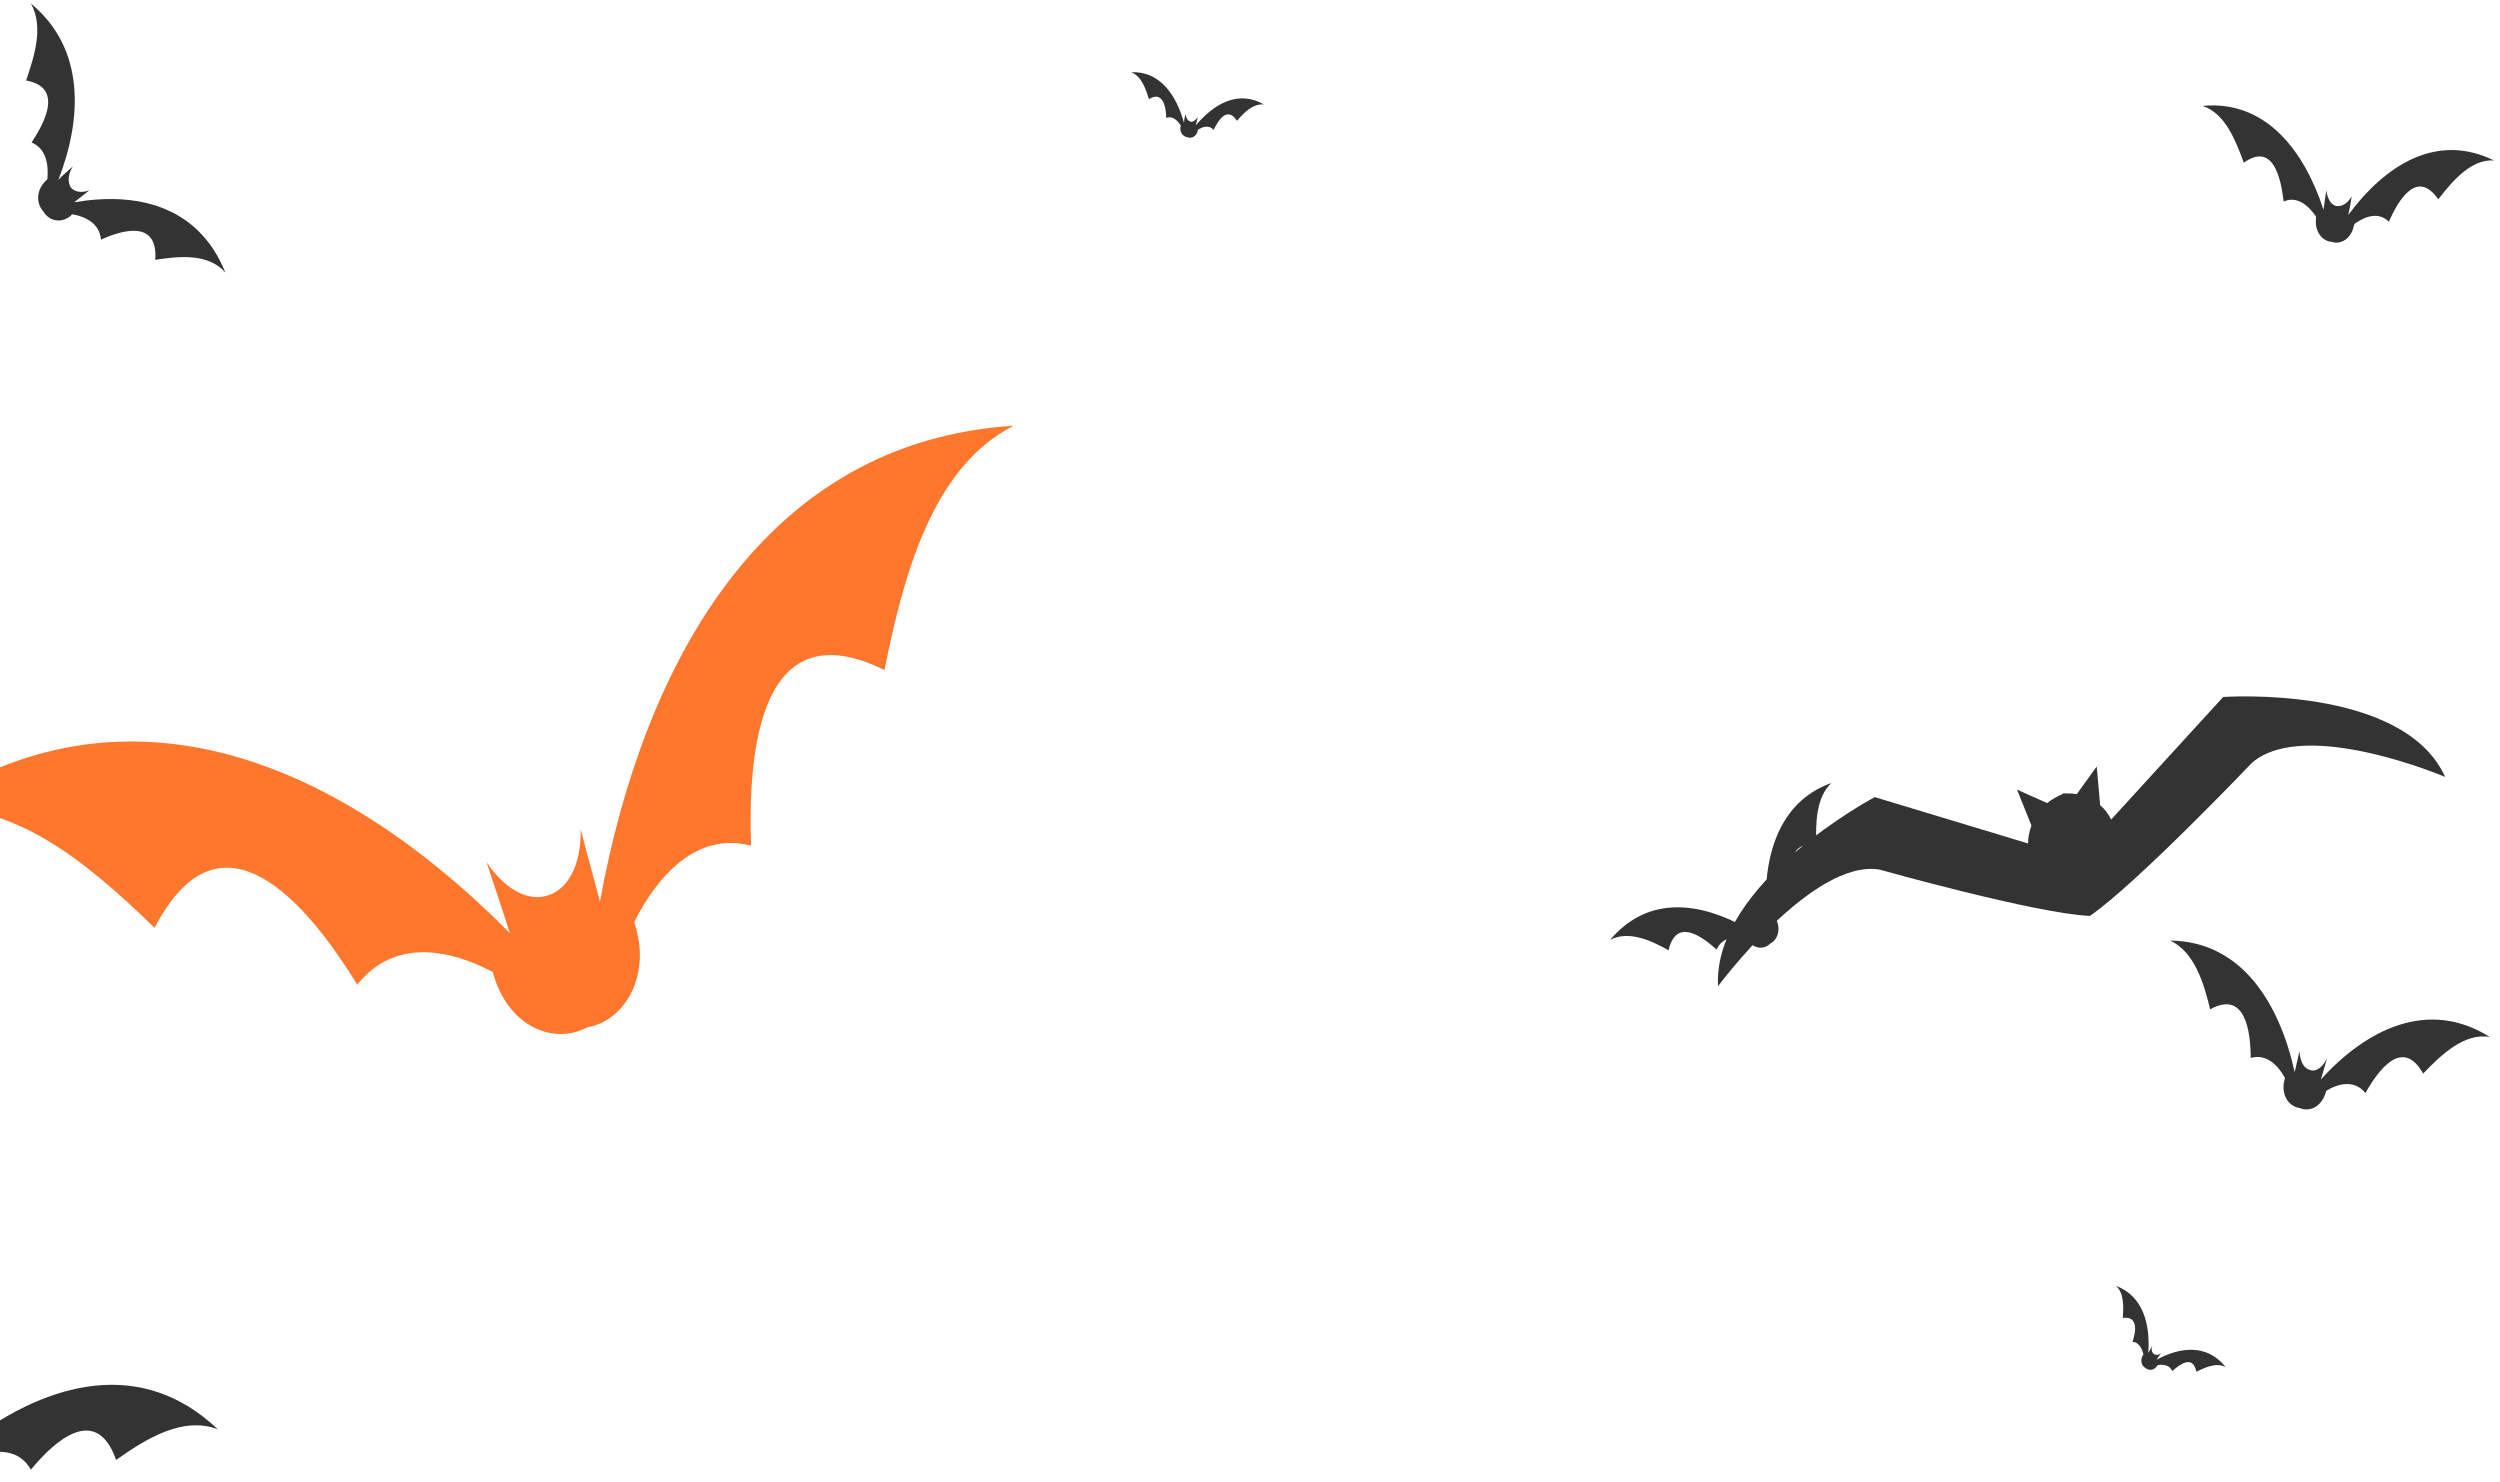 <svg width="302" height="179" viewBox="0 0 302 179" fill="none" xmlns="http://www.w3.org/2000/svg">
<path d="M248.968 96.02C248.885 96.02 248.802 96.11 248.718 96.11C248.22 96.381 247.722 96.652 247.307 97.013L243.654 95.388L245.398 99.721C245.149 100.443 244.983 101.165 244.983 101.888L226.47 96.291C226.47 96.291 206.877 106.672 207.541 119.129C207.541 119.129 218.998 103.693 227.051 105.047C227.051 105.047 245.979 110.373 252.454 110.644C258.017 106.852 272.047 92.139 272.047 92.139C278.439 86.632 295.375 93.854 295.375 93.854C290.311 82.66 268.56 84.195 268.56 84.195L255.028 98.999C254.696 98.367 254.281 97.735 253.7 97.284L253.284 92.59L250.877 95.93C250.379 95.84 249.798 95.84 249.217 95.84C249.217 95.93 249.051 95.93 248.968 96.02Z" fill="#333333"/>
<path d="M282.258 24.888C281.677 24.798 281.179 24.166 281.013 22.992C280.93 23.715 280.764 24.617 280.681 25.34C278.356 18.208 273.707 12.07 266.069 12.792C268.809 13.695 270.054 16.944 271.05 19.652C274.62 17.125 275.533 21.548 275.865 24.346C277.443 23.624 278.854 24.798 279.767 26.152V26.423C279.601 27.957 280.515 29.131 281.677 29.221C282.756 29.582 284.001 28.86 284.333 27.325L284.416 27.055C285.662 26.152 287.322 25.52 288.567 26.784C289.73 24.166 291.971 20.375 294.545 24.076C296.288 21.819 298.529 19.201 301.269 19.382C294.296 15.951 288.069 20.014 283.669 25.971C283.835 25.249 284.001 24.346 284.084 23.715C283.586 24.617 282.839 24.978 282.258 24.888Z" fill="#333333"/>
<path d="M279.02 129.239C278.356 129.059 277.858 128.337 277.775 126.983C277.609 127.795 277.36 128.788 277.194 129.51C275.367 121.205 270.801 113.713 262.167 113.623C265.073 114.977 266.235 118.768 266.983 121.928C271.216 119.581 271.881 124.545 271.881 127.795C273.79 127.253 275.201 128.698 276.032 130.232L275.949 130.503C275.533 132.218 276.447 133.663 277.775 133.843C279.02 134.385 280.432 133.663 280.93 132.038L281.013 131.767C282.507 130.864 284.416 130.413 285.745 132.038C287.322 129.239 290.228 125.268 292.718 129.691C294.877 127.434 297.699 124.726 300.771 125.268C293.299 120.574 285.828 124.365 280.349 130.413C280.598 129.691 280.847 128.698 281.096 127.885C280.432 129.149 279.601 129.51 279.02 129.239Z" fill="#333333"/>
<path d="M260.175 163.542C259.926 163.361 259.843 163 260.009 162.549C259.843 162.82 259.677 163.181 259.511 163.452C259.76 160.021 258.93 156.591 255.609 155.327C256.605 156.23 256.522 157.855 256.439 159.209C258.349 158.938 258.016 160.924 257.601 162.097C258.349 162.097 258.764 162.91 258.93 163.632L258.847 163.722C258.515 164.354 258.681 164.986 259.179 165.257C259.594 165.618 260.258 165.528 260.59 164.986L260.673 164.896C261.337 164.806 262.084 164.896 262.416 165.618C263.33 164.806 264.907 163.632 265.322 165.708C266.401 165.167 267.813 164.535 268.892 165.167C266.567 162.278 263.33 162.729 260.507 164.264C260.673 163.993 260.922 163.632 261.088 163.452C260.756 163.722 260.341 163.722 260.175 163.542Z" fill="#333333"/>
<path d="M143.783 14.688C143.534 14.597 143.285 14.326 143.202 13.785C143.119 14.056 143.036 14.507 143.036 14.868C142.123 11.528 140.131 8.549 136.644 8.73C137.889 9.181 138.387 10.716 138.802 11.979C140.463 10.896 140.878 12.972 140.878 14.236C141.625 13.965 142.206 14.507 142.621 15.139V15.229C142.455 15.951 142.87 16.493 143.451 16.583C143.949 16.764 144.531 16.493 144.697 15.771V15.681C145.278 15.319 146.025 15.049 146.606 15.681C147.187 14.507 148.266 12.792 149.429 14.597C150.259 13.604 151.338 12.521 152.666 12.611C149.512 10.806 146.606 12.611 144.448 15.139C144.531 14.868 144.614 14.417 144.697 14.146C144.364 14.597 144.032 14.778 143.783 14.688Z" fill="#333333"/>
<path d="M66.327 108.116C64.169 108.929 61.263 107.846 58.773 104.145C59.603 106.672 60.765 110.102 61.595 112.72C41.588 92.5 15.437 80.494 -9.884 98.097C0.909 95.84 10.871 104.506 18.675 112.088C26.811 96.381 37.437 109.651 43.165 118.949C47.565 113.352 54.207 114.616 59.52 117.414L59.769 118.227C61.678 124.004 66.825 126.261 70.976 124.094C75.459 123.282 78.448 118.046 76.871 112.269L76.621 111.366C79.444 105.769 84.176 100.444 90.735 102.159C90.32 90.875 91.731 73.453 106.84 80.945C109.082 69.842 112.485 56.482 122.448 51.427C92.478 53.323 77.784 79.772 72.471 108.929C71.806 106.311 70.81 102.791 70.146 100.173C70.229 104.686 68.486 107.394 66.327 108.116Z" fill="#FE772D"/>
<path d="M8.546 22.631C8.214 22.09 8.131 21.187 8.796 20.104C8.297 20.555 7.55 21.187 7.052 21.728C9.958 14.236 10.29 5.841 3.731 0.425C5.309 3.223 4.146 6.834 3.15 9.723C7.633 10.535 5.475 14.687 3.814 17.215C5.558 17.937 5.89 19.833 5.724 21.638L5.558 21.819C4.396 22.902 4.313 24.527 5.226 25.52C5.89 26.693 7.384 27.054 8.546 26.061L8.713 25.881C10.29 26.152 12.033 26.964 12.199 28.95C14.773 27.776 19.09 26.513 18.758 31.387C21.663 30.936 25.15 30.575 27.226 32.922C23.905 24.707 16.35 23.173 8.962 24.436C9.543 23.985 10.207 23.444 10.788 22.992C9.792 23.353 8.962 23.173 8.546 22.631Z" fill="#333333"/>
<path d="M211.941 110.824C211.526 111.186 210.779 111.095 210.032 110.463C210.364 111.005 210.779 111.637 211.111 112.178C205.549 109.019 199.157 108.026 194.508 113.533C196.749 112.359 199.489 113.623 201.564 114.796C202.477 110.824 205.549 113.081 207.375 114.706C208.04 113.171 209.617 113.081 210.945 113.262L211.028 113.442C211.775 114.616 213.021 114.796 213.851 113.984C214.764 113.533 215.179 112.178 214.515 111.005L214.432 110.824C214.764 109.38 215.511 107.936 217.006 107.846C216.341 105.408 215.677 101.436 219.413 102.159C219.33 99.541 219.33 96.381 221.239 94.576C214.681 96.923 212.938 103.783 213.353 110.554C213.021 110.012 212.689 109.29 212.356 108.748C212.606 109.831 212.356 110.554 211.941 110.824Z" fill="#333333"/>
<path d="M-4.985 171.756C-5.816 171.305 -6.397 170.131 -6.148 168.236C-6.563 169.228 -7.144 170.583 -7.559 171.575C-8.057 159.479 -12.457 147.835 -24.412 145.036C-20.676 147.744 -20.095 153.341 -19.763 158.035C-13.287 155.959 -13.702 163.18 -14.45 167.694C-11.71 167.423 -10.133 169.86 -9.302 172.298L-9.468 172.659C-10.465 174.915 -9.551 177.172 -7.725 177.804C-6.231 178.978 -3.989 178.346 -2.91 176.179L-2.744 175.818C-0.419 175.096 2.32 175.006 3.731 177.533C6.554 174.103 11.618 169.499 14.026 176.36C17.596 173.832 22.078 171.034 26.312 172.659C17.097 163.903 5.89 166.972 -3.325 173.832C-2.827 172.839 -2.163 171.575 -1.665 170.583C-2.91 172.027 -4.072 172.298 -4.985 171.756Z" fill="#333333"/>
</svg>
